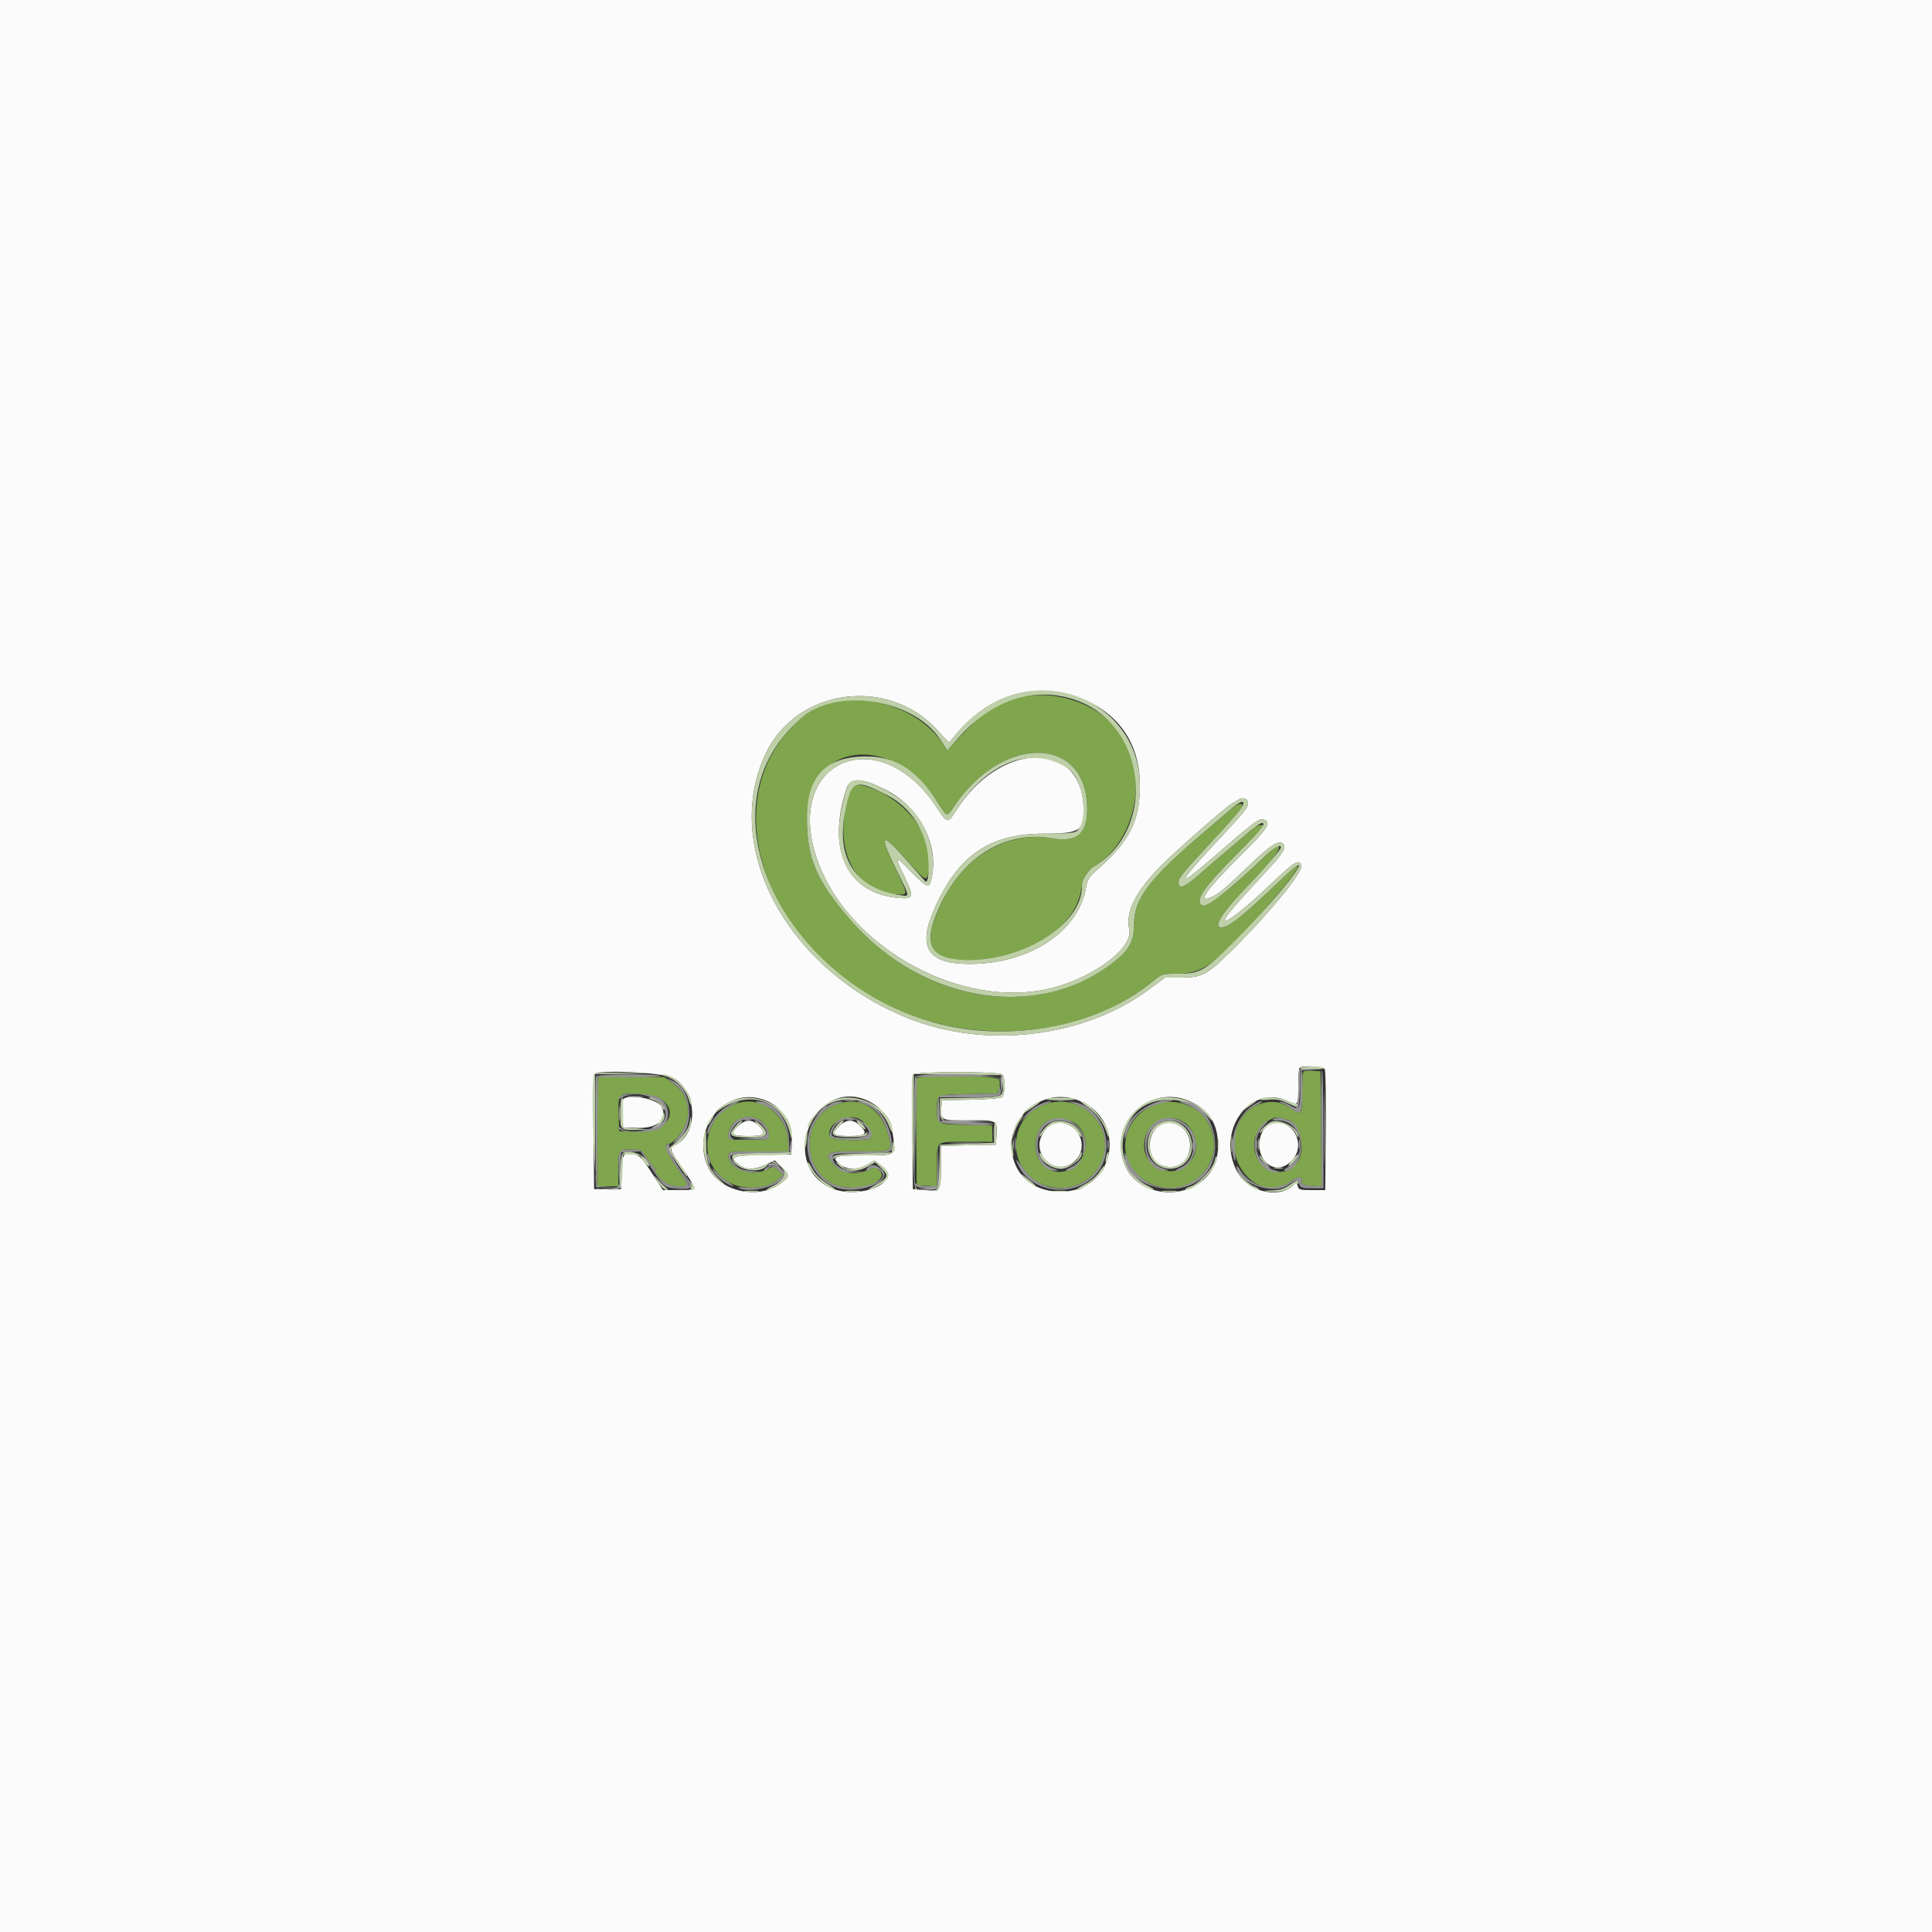 <svg id="svg" version="1.1" xmlns="http://www.w3.org/2000/svg" xmlns:xlink="http://www.w3.org/1999/xlink" width="400" height="400" viewBox="0, 0, 400,400"><rect x="0" y="0" width="400" height="400" fill="#333333" stroke="none"/><g id="svgg"><path id="path0" d="M0.000 200.000 L 0.000 400.000 200.000 400.000 L 400.000 400.000 400.000 200.000 L 400.000 0.000 200.000 0.000 L 0.000 0.000 0.000 200.000 M222.729 144.224 C 231.261 147.069,236.007 153.631,235.995 162.566 C 235.985 170.181,233.910 174.180,226.698 180.487 C 225.478 181.554,225.120 182.213,224.792 184.000 C 223.135 193.033,212.881 199.645,200.636 199.578 C 192.098 199.530,189.955 196.240,193.352 188.400 C 198.208 177.194,204.805 172.600,216.037 172.600 C 223.944 172.600,224.782 171.954,224.289 166.242 C 223.143 152.959,206.770 153.899,198.000 167.750 C 196.224 170.555,196.122 170.544,194.021 167.300 C 182.292 149.195,162.440 157.121,168.964 177.304 C 174.692 195.027,196.962 208.285,215.547 205.038 C 224.964 203.393,234.729 196.631,233.800 192.399 C 233.021 188.853,235.009 184.775,240.059 179.566 C 243.067 176.463,254.118 166.762,255.200 166.275 C 255.530 166.127,256.091 165.795,256.446 165.539 C 257.309 164.916,258.400 165.382,258.400 166.374 C 258.400 167.175,257.685 168.056,252.740 173.352 C 243.706 183.026,243.052 184.516,250.766 177.854 C 260.373 169.557,260.697 169.321,261.874 169.773 C 263.243 170.299,262.224 171.812,257.062 176.919 C 249.873 184.032,247.704 187.036,250.646 185.807 C 252.324 185.106,253.511 184.114,259.090 178.751 C 263.097 174.899,264.816 173.856,265.698 174.738 C 266.372 175.412,265.622 176.687,262.708 179.824 C 255.167 187.943,253.271 190.204,253.668 190.601 C 254.074 191.007,258.131 187.770,262.892 183.243 C 268.084 178.306,268.947 177.773,269.406 179.220 C 269.835 180.571,262.317 189.668,254.300 197.496 C 249.832 201.860,248.743 202.400,244.415 202.400 L 241.204 202.400 237.915 204.839 C 224.416 214.848,204.015 217.276,187.926 210.790 C 162.769 200.647,149.208 175.140,158.663 155.750 C 165.097 142.556,183.746 140.030,193.884 150.980 L 196.482 153.786 197.454 152.593 C 204.382 144.091,213.388 141.109,222.729 144.224 M183.784 163.738 C 190.368 167.223,194.215 174.611,192.964 181.367 C 192.459 184.094,192.128 184.034,188.791 180.618 C 185.213 176.954,185.081 177.017,187.208 181.369 C 189.353 185.761,189.223 186.193,185.848 185.877 C 175.322 184.894,171.130 175.955,175.249 163.272 C 176.030 160.869,178.631 161.011,183.784 163.738 M274.280 221.371 C 274.456 221.685,274.550 227.445,274.489 234.171 L 274.377 246.400 271.635 246.400 C 269.174 246.400,268.871 246.313,268.670 245.548 C 268.460 244.743,268.409 244.733,267.762 245.381 C 264.880 248.263,258.405 246.780,256.203 242.734 C 251.596 234.270,258.642 224.331,266.667 227.975 C 268.792 228.939,268.800 228.926,268.800 224.800 C 268.800 222.893,268.920 221.213,269.067 221.067 C 269.607 220.527,273.949 220.780,274.280 221.371 M139.470 223.214 C 144.242 225.984,144.669 234.216,140.179 236.866 C 138.436 237.894,138.355 237.548,141.371 241.987 C 144.410 246.462,144.424 246.400,140.403 246.400 L 137.254 246.400 134.927 242.813 C 132.967 239.792,132.395 239.186,131.303 238.969 C 129.040 238.521,128.844 238.802,128.716 242.681 L 128.600 246.200 125.800 246.200 L 123.000 246.200 122.894 234.605 C 122.835 228.228,122.883 222.761,123.000 222.456 C 123.416 221.370,137.404 222.014,139.470 223.214 M207.520 222.480 C 208.170 223.130,208.135 226.590,207.472 227.140 C 207.157 227.402,204.544 227.622,200.972 227.689 L 195.000 227.800 194.874 229.560 C 194.705 231.919,194.941 232.015,200.737 231.960 C 206.403 231.907,206.488 231.951,206.323 234.843 L 206.200 237.000 200.500 237.111 L 194.800 237.222 194.800 241.531 C 194.800 246.614,194.769 246.659,191.519 246.401 L 189.000 246.200 188.894 234.605 C 188.835 228.228,188.875 222.783,188.981 222.505 C 189.252 221.798,206.815 221.775,207.520 222.480 M128.967 227.742 C 128.852 228.040,128.813 229.435,128.879 230.842 L 129.000 233.400 131.630 233.517 C 136.067 233.714,138.358 231.827,136.962 229.126 C 136.076 227.414,129.528 226.280,128.967 227.742 M158.040 227.655 C 161.779 228.907,164.137 232.525,163.921 236.681 L 163.800 239.000 157.900 239.111 C 151.514 239.230,150.912 239.486,153.054 241.171 C 154.416 242.242,156.316 242.225,158.588 241.121 L 160.398 240.241 161.799 241.599 C 163.595 243.340,163.566 243.601,161.402 245.155 C 156.910 248.382,149.189 246.682,146.766 241.934 C 142.722 234.007,149.891 224.927,158.040 227.655 M179.313 227.739 C 182.544 229.094,184.505 231.826,184.967 235.619 C 185.414 239.289,185.562 239.200,178.981 239.200 C 172.716 239.200,171.947 239.474,173.849 241.030 C 175.334 242.244,177.550 242.283,179.555 241.129 L 181.068 240.258 182.534 241.377 C 187.226 244.955,176.990 248.806,171.294 245.605 C 161.396 240.042,168.880 223.367,179.313 227.739 M222.840 227.663 C 233.243 231.209,231.402 245.941,220.462 246.691 C 214.002 247.133,209.360 243.055,209.432 237.000 C 209.513 230.252,216.389 225.464,222.840 227.663 M246.400 228.032 C 250.397 229.842,252.188 232.702,252.183 237.267 C 252.167 249.428,233.364 250.300,232.115 238.197 C 231.319 230.482,239.287 224.812,246.400 228.032 M152.743 233.196 C 151.114 234.825,151.541 235.200,155.024 235.200 C 158.373 235.200,158.782 234.746,157.018 232.982 C 155.689 231.652,154.213 231.726,152.743 233.196 M173.896 233.016 C 172.019 234.757,172.400 235.200,175.776 235.200 C 179.244 235.200,179.725 234.792,178.169 233.167 C 176.778 231.716,175.352 231.666,173.896 233.016 M217.703 232.812 C 216.547 233.276,215.203 235.483,215.201 236.920 C 215.196 240.880,219.567 243.048,222.418 240.500 C 226.203 237.118,222.402 230.922,217.703 232.812 M240.555 232.773 C 237.343 234.142,237.163 239.743,240.285 241.166 C 243.380 242.576,246.375 240.586,246.391 237.106 C 246.406 233.880,243.326 231.593,240.555 232.773 M262.943 232.778 C 260.586 233.780,259.952 238.130,261.836 240.369 C 263.412 242.242,265.840 242.144,267.603 240.135 C 270.687 236.623,267.125 230.999,262.943 232.778 " stroke="none" fill="#fbfbfb" fill-rule="evenodd"></path><path id="path1" d="M208.486 145.177 C 204.822 146.623,203.403 147.667,199.348 151.902 L 196.096 155.299 195.071 153.790 C 188.997 144.852,173.993 142.023,166.301 148.364 C 147.796 163.619,156.722 194.456,183.559 207.990 C 201.218 216.894,224.511 214.883,238.606 203.236 C 240.571 201.611,240.609 201.600,243.909 201.600 C 249.059 201.600,252.089 199.369,261.564 188.600 C 269.337 179.765,271.210 176.365,265.051 182.270 C 257.342 189.661,254.404 192.000,252.828 192.000 C 251.011 192.000,252.968 189.045,258.908 182.817 C 263.766 177.724,265.623 175.195,264.500 175.202 C 264.335 175.203,263.366 175.968,262.347 176.902 C 261.328 177.836,258.808 180.147,256.747 182.038 C 252.879 185.588,249.532 187.852,248.812 187.407 C 247.297 186.471,249.602 183.177,256.650 176.205 C 259.373 173.512,261.600 171.194,261.600 171.054 C 261.600 170.468,260.119 170.866,259.193 171.700 C 258.644 172.195,256.666 173.888,254.797 175.462 C 252.929 177.037,250.053 179.512,248.407 180.962 C 245.293 183.707,244.000 184.234,244.000 182.758 C 244.000 181.766,244.721 180.858,250.164 175.000 C 256.240 168.459,257.200 167.348,257.200 166.852 C 257.200 166.033,256.192 166.379,254.584 167.751 C 253.713 168.493,251.470 170.404,249.600 171.996 C 237.968 181.898,234.800 186.027,234.800 191.284 C 234.800 194.147,233.990 196.231,232.288 197.746 C 216.583 211.722,191.539 208.439,175.992 190.367 C 168.981 182.218,167.078 177.747,167.066 169.400 C 167.043 153.679,184.723 151.404,194.000 165.934 C 196.168 169.330,195.956 169.286,197.717 166.700 C 207.517 152.306,224.349 152.235,225.058 166.584 C 225.344 172.377,223.209 174.503,218.036 173.579 C 208.820 171.932,199.750 177.081,195.074 186.617 C 190.728 195.479,192.163 198.800,200.341 198.800 C 211.968 198.800,222.477 192.367,223.797 184.441 C 224.250 181.722,225.015 180.270,226.428 179.441 C 235.130 174.341,237.947 160.585,232.045 152.013 C 227.247 145.044,216.630 141.964,208.486 145.177 M176.093 163.700 C 172.007 175.068,176.692 185.131,186.100 185.191 C 188.006 185.203,188.014 185.261,185.400 179.782 C 181.963 172.578,182.458 172.224,187.750 178.100 C 191.632 182.410,191.821 182.525,192.200 180.800 C 193.733 173.820,188.285 165.924,179.929 163.014 C 177.284 162.093,176.629 162.210,176.093 163.700 M269.885 221.848 C 269.728 222.005,269.600 223.993,269.600 226.267 C 269.600 230.915,269.521 231.009,267.056 229.300 C 263.647 226.938,258.659 228.326,256.636 232.200 C 252.529 240.063,260.339 249.355,267.111 244.662 C 268.785 243.502,269.709 243.528,269.511 244.730 C 269.421 245.274,269.797 245.423,271.506 245.521 L 273.612 245.642 273.506 233.721 L 273.400 221.800 271.785 221.681 C 270.898 221.616,270.043 221.691,269.885 221.848 M123.900 223.030 C 123.735 223.197,123.600 228.343,123.600 234.467 L 123.600 245.600 125.800 245.600 L 128.000 245.600 128.000 242.043 C 128.000 238.046,128.034 238.000,131.027 238.000 C 132.659 238.000,132.870 238.125,133.894 239.700 C 134.502 240.635,135.135 241.460,135.300 241.533 C 135.465 241.607,135.600 241.842,135.600 242.057 C 135.600 243.639,138.184 245.600,140.267 245.600 C 142.878 245.600,142.896 245.868,140.007 241.579 C 137.756 238.236,137.322 236.800,138.564 236.800 C 138.828 236.800,139.585 236.215,140.247 235.500 C 143.553 231.929,143.116 226.897,139.266 224.210 L 137.532 223.000 130.866 222.863 C 127.200 222.788,124.065 222.863,123.900 223.030 M189.771 223.331 C 189.659 223.623,189.620 228.708,189.684 234.631 L 189.800 245.400 191.900 245.521 L 194.000 245.642 194.000 241.654 C 194.000 235.990,193.533 236.400,199.986 236.400 L 205.486 236.400 205.443 234.700 L 205.400 233.000 200.016 232.888 C 193.899 232.760,194.015 232.825,194.006 229.524 C 193.998 226.606,193.952 226.628,200.400 226.534 C 203.370 226.491,206.004 226.443,206.253 226.428 C 206.790 226.395,207.188 224.642,206.905 223.560 C 206.649 222.579,190.145 222.358,189.771 223.331 M136.621 227.377 C 140.973 230.229,138.008 234.490,131.800 234.306 L 128.200 234.200 128.083 230.861 C 127.927 226.385,128.065 226.241,132.294 226.505 C 134.406 226.637,135.974 226.953,136.621 227.377 M151.800 228.748 C 145.199 231.763,144.545 241.061,150.681 244.666 C 153.808 246.503,158.694 246.292,161.094 244.215 L 162.200 243.258 161.317 242.429 C 160.263 241.440,160.034 241.421,158.546 242.198 C 155.562 243.754,150.800 241.936,150.800 239.240 C 150.800 238.423,150.968 238.400,157.000 238.400 L 163.200 238.400 163.200 236.774 C 163.200 230.628,157.095 226.330,151.800 228.748 M173.491 228.511 C 164.891 231.297,166.021 244.695,174.951 245.811 C 179.683 246.402,184.135 244.132,182.012 242.211 C 181.274 241.543,181.136 241.539,179.851 242.149 C 177.388 243.318,174.546 243.026,172.960 241.440 C 170.215 238.695,170.887 238.305,178.231 238.379 C 184.964 238.446,184.891 238.495,183.836 234.699 C 182.382 229.469,178.220 226.980,173.491 228.511 M216.815 228.470 C 208.982 230.717,208.017 241.345,215.315 244.982 C 219.788 247.211,225.440 245.526,227.712 241.286 C 231.510 234.200,224.712 226.204,216.815 228.470 M240.200 228.359 C 231.642 230.650,230.305 241.385,238.124 245.026 C 247.035 249.174,255.311 239.115,249.382 231.341 C 247.515 228.893,243.309 227.527,240.200 228.359 M157.142 231.770 C 158.293 232.365,159.200 233.885,159.200 235.219 C 159.200 235.944,158.900 236.000,155.000 236.000 C 150.907 236.000,150.800 235.977,150.814 235.100 C 150.861 232.096,154.287 230.294,157.142 231.770 M178.269 231.882 C 179.369 232.603,180.588 234.973,180.189 235.618 C 179.757 236.316,172.122 236.094,171.846 235.375 C 170.829 232.725,175.597 230.132,178.269 231.882 M266.584 231.832 C 269.200 232.488,270.458 238.111,268.562 240.669 C 265.288 245.086,258.709 241.474,259.766 235.840 C 260.225 233.393,263.320 230.853,265.137 231.432 C 265.433 231.526,266.084 231.706,266.584 231.832 M223.246 233.121 C 227.479 237.859,221.809 245.176,216.565 241.741 C 213.511 239.739,213.697 233.961,216.876 232.118 C 218.566 231.138,221.950 231.671,223.246 233.121 M245.284 232.459 C 247.299 233.895,248.214 237.257,247.151 239.326 C 243.957 245.543,235.024 241.793,237.215 235.155 C 238.332 231.771,242.405 230.410,245.284 232.459 " stroke="none" fill="#7fa54d" fill-rule="evenodd"></path><path id="path2" d="M208.643 144.190 C 204.390 145.690,201.010 148.229,197.454 152.593 L 196.482 153.786 193.884 150.980 C 183.746 140.030,165.097 142.556,158.663 155.750 C 149.208 175.140,162.769 200.647,187.926 210.790 C 204.015 217.276,224.416 214.848,237.915 204.839 L 241.204 202.400 244.415 202.400 C 248.743 202.400,249.832 201.860,254.300 197.496 C 262.317 189.668,269.835 180.571,269.406 179.220 C 268.947 177.773,268.084 178.306,262.892 183.243 C 258.131 187.770,254.074 191.007,253.668 190.601 C 253.271 190.204,255.167 187.943,262.708 179.824 C 265.622 176.687,266.372 175.412,265.698 174.738 C 264.816 173.856,263.097 174.899,259.090 178.751 C 253.511 184.114,252.324 185.106,250.646 185.807 C 247.704 187.036,249.873 184.032,257.062 176.919 C 262.224 171.812,263.243 170.299,261.874 169.773 C 260.697 169.321,260.373 169.557,250.766 177.854 C 243.052 184.516,243.706 183.026,252.740 173.352 C 257.685 168.056,258.400 167.175,258.400 166.374 C 258.400 165.382,257.309 164.916,256.446 165.539 C 256.091 165.795,255.530 166.127,255.200 166.275 C 254.118 166.762,243.067 176.463,240.059 179.566 C 235.009 184.775,233.021 188.853,233.800 192.399 C 234.729 196.631,224.964 203.393,215.547 205.038 C 196.962 208.285,174.692 195.027,168.964 177.304 C 162.440 157.121,182.292 149.195,194.021 167.300 C 196.122 170.544,196.224 170.555,198.000 167.750 C 204.435 157.586,213.970 154.116,221.290 159.273 C 224.365 161.438,225.449 169.972,222.916 172.068 C 222.442 172.460,220.637 172.600,216.037 172.600 C 204.805 172.600,198.208 177.194,193.352 188.400 C 189.955 196.240,192.098 199.530,200.636 199.578 C 212.881 199.645,223.135 193.033,224.792 184.000 C 225.120 182.213,225.478 181.554,226.698 180.487 C 233.910 174.180,235.985 170.181,235.995 162.566 C 236.013 148.748,222.139 139.427,208.643 144.190 M223.329 145.179 C 237.518 150.661,239.432 171.819,226.428 179.441 C 225.188 180.168,224.002 182.172,223.998 183.549 C 223.971 191.480,211.567 199.190,199.558 198.741 C 192.537 198.478,191.066 195.563,194.270 188.260 C 199.005 177.468,208.158 171.813,218.036 173.579 C 223.209 174.503,225.344 172.377,225.058 166.584 C 224.349 152.235,207.517 152.306,197.717 166.700 C 195.956 169.286,196.168 169.330,194.000 165.934 C 189.873 159.470,185.398 156.611,179.400 156.604 C 170.992 156.595,167.053 160.681,167.066 169.400 C 167.078 177.747,168.981 182.218,175.992 190.367 C 191.442 208.327,216.555 211.709,232.089 197.921 C 233.983 196.240,234.800 194.241,234.800 191.284 C 234.800 186.027,237.972 181.894,249.600 171.996 C 251.470 170.405,253.810 168.406,254.800 167.555 C 256.737 165.890,257.738 165.551,257.321 166.700 C 257.034 167.490,255.846 168.875,250.548 174.600 C 244.627 180.996,244.019 181.749,244.009 182.700 C 243.993 184.244,245.253 183.744,248.407 180.951 C 250.053 179.494,252.930 177.019,254.800 175.452 C 256.670 173.885,258.290 172.506,258.400 172.388 C 258.956 171.790,260.952 170.400,261.254 170.400 C 262.233 170.400,261.149 171.770,256.577 176.309 C 249.475 183.359,247.298 186.472,248.812 187.407 C 249.813 188.026,254.019 184.756,262.142 177.044 C 263.876 175.398,265.200 174.716,265.200 175.469 C 265.200 175.843,261.547 180.084,258.541 183.200 C 253.090 188.850,251.045 192.000,252.828 192.000 C 254.402 192.000,257.340 189.662,265.021 182.300 C 273.917 173.772,266.232 184.141,256.009 194.459 C 249.537 200.991,248.504 201.600,243.909 201.600 C 240.609 201.600,240.571 201.611,238.606 203.236 C 230.164 210.212,217.698 214.017,204.971 213.502 C 166.871 211.962,141.334 168.946,166.301 148.364 C 173.658 142.299,189.173 144.850,194.593 153.016 L 196.129 155.330 198.651 152.524 C 205.805 144.564,214.804 141.886,223.329 145.179 M176.540 161.625 C 175.587 161.979,175.114 163.177,174.209 167.526 C 172.051 177.896,176.563 185.010,185.848 185.877 C 189.223 186.193,189.353 185.761,187.208 181.369 C 185.081 177.017,185.213 176.954,188.791 180.618 C 192.128 184.034,192.459 184.094,192.964 181.367 C 193.861 176.524,191.911 170.605,188.236 167.018 C 184.946 163.807,178.574 160.869,176.540 161.625 M183.696 164.649 C 188.532 167.099,191.821 172.185,192.202 177.800 C 192.411 180.897,192.069 183.141,191.501 182.388 C 191.423 182.285,189.757 180.400,187.799 178.200 C 182.387 172.120,181.905 172.534,185.599 180.092 C 188.436 185.898,188.385 185.604,186.500 185.339 C 177.164 184.025,172.985 177.696,175.005 167.926 C 176.350 161.420,176.909 161.209,183.696 164.649 M269.063 221.100 C 268.962 221.265,270.104 221.400,271.602 221.400 C 273.099 221.400,274.241 221.265,274.139 221.100 C 274.036 220.935,272.894 220.800,271.600 220.800 C 270.306 220.800,269.164 220.935,269.063 221.100 M122.981 222.505 C 122.276 224.342,123.029 246.192,123.800 246.272 C 124.422 246.336,124.444 246.308,123.900 246.148 C 123.254 245.957,123.200 245.036,123.200 234.181 L 123.200 222.420 129.500 222.299 L 135.800 222.178 129.487 222.089 C 124.707 222.022,123.128 222.123,122.981 222.505 M188.981 222.505 C 188.433 223.932,189.011 246.137,189.600 246.317 C 190.084 246.465,190.104 246.398,189.700 245.970 C 189.324 245.571,189.200 242.585,189.200 233.912 L 189.200 222.385 198.300 222.492 L 207.400 222.600 207.529 223.955 C 207.841 227.220,207.949 227.166,200.895 227.290 L 194.600 227.400 194.600 229.567 C 194.600 231.153,194.761 231.777,195.200 231.897 C 195.670 232.025,195.686 231.981,195.274 231.691 C 194.938 231.454,194.794 230.686,194.874 229.560 L 195.000 227.800 200.972 227.689 C 204.544 227.622,207.157 227.402,207.472 227.140 C 208.135 226.590,208.170 223.130,207.520 222.480 C 206.815 221.775,189.252 221.798,188.981 222.505 M137.800 222.824 C 139.871 223.432,141.934 225.466,142.567 227.525 C 142.986 228.886,143.152 229.120,143.172 228.380 C 143.233 226.155,139.466 222.329,137.321 222.436 C 136.921 222.456,137.134 222.629,137.800 222.824 M128.667 227.467 C 128.520 227.613,128.400 229.034,128.400 230.624 C 128.400 233.988,128.453 234.035,132.133 233.929 L 134.600 233.859 131.800 233.629 L 129.000 233.400 129.000 230.299 C 129.000 228.594,128.985 227.199,128.967 227.199 C 128.948 227.200,128.813 227.320,128.667 227.467 M135.092 227.645 C 135.844 227.863,136.632 228.475,136.976 229.109 C 137.374 229.843,137.573 229.980,137.584 229.529 C 137.605 228.654,135.729 227.190,134.646 227.236 C 134.050 227.261,134.183 227.383,135.092 227.645 M151.000 228.140 C 149.900 228.653,148.730 229.414,148.400 229.832 C 147.816 230.570,147.827 230.572,148.800 229.883 C 155.028 225.479,161.924 227.723,163.563 234.687 C 163.829 235.816,163.929 235.946,163.956 235.200 C 164.161 229.536,156.712 225.477,151.000 228.140 M172.400 227.837 C 170.172 228.801,166.605 232.739,167.317 233.450 C 167.413 233.547,167.718 233.082,167.993 232.417 C 170.743 225.777,181.367 226.164,183.994 233.000 C 184.417 234.100,184.771 234.678,184.781 234.284 C 184.903 229.632,177.347 225.698,172.400 227.837 M216.717 227.528 C 216.342 227.678,217.642 227.801,219.606 227.801 C 221.570 227.802,222.868 227.680,222.489 227.529 C 221.599 227.176,217.603 227.175,216.717 227.528 M239.197 227.574 C 230.870 230.107,229.410 241.052,236.800 245.546 C 237.570 246.014,238.470 246.389,238.800 246.379 C 239.130 246.368,238.630 245.987,237.689 245.530 C 232.152 242.846,230.730 236.038,234.636 230.918 C 238.043 226.451,246.412 226.656,250.203 231.300 C 250.787 232.015,251.086 232.240,250.867 231.800 C 249.185 228.420,243.356 226.309,239.197 227.574 M260.883 227.540 C 260.595 227.723,261.337 227.788,262.558 227.687 C 264.244 227.547,265.156 227.701,266.502 228.352 C 268.517 229.328,268.800 229.375,268.800 228.733 C 268.800 228.477,268.695 228.371,268.567 228.499 C 268.440 228.627,267.585 228.391,266.667 227.975 C 264.952 227.196,261.799 226.959,260.883 227.540 M213.493 229.014 C 212.135 229.937,211.316 230.866,212.500 230.141 C 214.180 229.111,215.659 228.000,215.349 228.000 C 215.149 228.000,214.314 228.456,213.493 229.014 M225.298 229.298 C 227.115 230.563,228.554 232.562,229.208 234.731 C 229.428 235.457,229.542 235.561,229.566 235.054 C 229.657 233.073,225.470 228.000,223.744 228.000 C 223.573 228.000,224.272 228.584,225.298 229.298 M257.985 229.229 L 256.600 230.458 258.200 229.345 C 259.080 228.733,259.875 228.180,259.967 228.116 C 260.058 228.052,259.962 228.000,259.752 228.000 C 259.542 228.000,258.747 228.553,257.985 229.229 M136.922 231.600 C 136.673 232.260,136.049 232.969,135.535 233.175 C 134.975 233.399,134.851 233.559,135.225 233.575 C 136.112 233.611,137.600 232.114,137.600 231.184 C 137.600 230.107,137.452 230.198,136.922 231.600 M146.955 231.812 C 146.590 232.369,146.364 232.898,146.453 232.987 C 146.542 233.076,146.918 232.620,147.289 231.974 C 148.114 230.536,147.869 230.417,146.955 231.812 M210.824 231.966 C 210.367 232.608,209.906 233.733,209.798 234.466 L 209.603 235.800 210.035 234.415 C 210.273 233.653,210.824 232.528,211.261 231.915 C 211.697 231.302,211.964 230.800,211.854 230.800 C 211.744 230.800,211.281 231.325,210.824 231.966 M142.854 231.920 C 142.767 233.404,141.743 235.014,139.933 236.518 L 138.242 237.923 140.146 240.762 C 141.194 242.323,142.133 243.600,142.235 243.600 C 142.444 243.600,141.528 242.118,139.909 239.840 C 138.514 237.877,138.517 237.846,140.179 236.866 C 141.730 235.950,143.335 233.186,143.078 231.869 C 142.913 231.023,142.907 231.025,142.854 231.920 M152.219 233.250 C 150.668 235.093,151.018 235.385,154.932 235.516 C 158.807 235.645,159.576 234.844,157.474 232.870 C 156.199 231.672,155.805 231.769,157.018 232.982 C 158.782 234.746,158.373 235.200,155.024 235.200 C 151.541 235.200,151.114 234.825,152.743 233.196 C 153.400 232.538,153.788 232.000,153.605 232.000 C 153.421 232.000,152.798 232.563,152.219 233.250 M173.214 233.073 C 171.705 234.992,172.189 235.400,175.972 235.400 C 178.612 235.400,179.373 235.271,179.517 234.800 C 179.665 234.316,179.598 234.296,179.170 234.700 C 178.846 235.006,177.507 235.200,175.720 235.200 C 172.403 235.200,172.027 234.749,173.896 233.016 C 174.499 232.457,174.782 232.000,174.525 232.000 C 174.268 232.000,173.678 232.483,173.214 233.073 M177.999 232.998 C 178.514 233.548,179.025 233.909,179.132 233.801 C 179.398 233.535,177.979 232.000,177.468 232.000 C 177.244 232.000,177.483 232.449,177.999 232.998 M205.790 234.310 L 205.800 236.600 200.200 236.800 L 194.600 237.000 194.486 241.376 C 194.416 244.030,194.180 245.998,193.886 246.376 C 193.458 246.925,193.484 246.934,194.100 246.451 C 194.690 245.988,194.800 245.220,194.800 241.562 L 194.800 237.222 200.500 237.111 L 206.200 237.000 206.323 234.843 C 206.390 233.656,206.296 232.536,206.113 232.353 C 205.930 232.170,205.785 233.051,205.790 234.310 M217.755 232.392 C 216.850 232.758,215.200 234.644,215.200 235.313 C 215.200 235.536,215.611 235.107,216.113 234.359 C 217.813 231.831,221.283 231.845,222.991 234.386 C 223.877 235.704,224.308 235.723,223.607 234.413 C 222.604 232.539,219.794 231.568,217.755 232.392 M239.905 232.626 C 236.769 234.328,236.872 239.783,240.072 241.437 C 243.209 243.059,246.800 240.881,246.800 237.355 C 246.800 233.320,243.190 230.844,239.905 232.626 M263.200 232.264 C 262.384 232.588,260.800 234.058,260.800 234.492 C 260.800 234.686,261.234 234.340,261.765 233.722 C 263.536 231.664,267.356 232.397,268.422 235.000 C 268.654 235.566,268.757 235.617,268.775 235.175 C 268.841 233.527,265.033 231.538,263.200 232.264 M245.300 233.992 C 247.870 236.843,245.960 241.600,242.245 241.600 C 239.748 241.600,238.000 239.661,238.000 236.892 C 238.000 232.854,242.619 231.019,245.300 233.992 M145.767 235.037 C 145.090 238.646,146.567 242.820,149.200 244.737 L 150.600 245.756 149.161 244.378 C 146.790 242.108,146.212 240.646,146.206 236.900 C 146.199 233.196,146.151 232.990,145.767 235.037 M166.655 235.855 C 166.513 236.886,166.474 237.808,166.569 237.902 C 166.663 237.996,166.865 237.239,167.018 236.218 C 167.171 235.198,167.210 234.276,167.104 234.171 C 166.998 234.065,166.796 234.823,166.655 235.855 M254.931 237.000 C 254.933 238.540,255.005 239.121,255.092 238.291 C 255.179 237.461,255.177 236.201,255.089 235.491 C 255.000 234.781,254.929 235.460,254.931 237.000 M252.114 237.000 C 252.117 238.100,252.195 238.503,252.287 237.895 C 252.379 237.286,252.377 236.386,252.282 235.895 C 252.187 235.403,252.111 235.900,252.114 237.000 M260.514 237.000 C 260.517 238.100,260.595 238.503,260.687 237.895 C 260.779 237.286,260.777 236.386,260.682 235.895 C 260.587 235.403,260.511 235.900,260.514 237.000 M184.763 237.200 L 184.600 238.600 178.633 238.800 C 173.797 238.962,172.630 239.114,172.483 239.600 C 172.335 240.084,172.402 240.104,172.830 239.700 C 173.203 239.348,175.052 239.200,179.072 239.200 C 185.273 239.200,185.684 239.018,185.099 236.532 C 184.997 236.099,184.860 236.373,184.763 237.200 M209.240 237.033 C 209.262 237.675,209.433 238.650,209.620 239.200 C 209.849 239.874,209.884 239.549,209.728 238.200 C 209.469 235.950,209.179 235.259,209.240 237.033 M128.881 238.902 C 128.422 239.455,128.028 246.537,128.482 246.080 C 128.637 245.923,128.817 244.267,128.882 242.398 L 129.000 239.000 130.780 239.040 C 131.759 239.063,132.628 239.285,132.712 239.535 C 132.957 240.271,134.372 241.837,134.387 241.389 C 134.448 239.500,130.038 237.508,128.881 238.902 M157.700 238.699 C 152.034 238.812,151.600 238.874,151.600 239.575 C 151.600 241.960,156.897 243.325,158.730 241.412 C 159.367 240.748,159.337 240.745,158.120 241.357 C 156.358 242.242,154.321 242.168,153.054 241.171 C 150.881 239.462,151.508 239.200,157.776 239.200 C 161.196 239.200,163.654 239.037,163.800 238.800 C 163.936 238.580,163.992 238.440,163.924 238.489 C 163.856 238.538,161.055 238.632,157.700 238.699 M215.214 238.800 C 215.242 240.294,217.621 242.000,219.675 242.000 C 221.344 242.000,224.020 240.044,223.975 238.859 C 223.956 238.375,223.859 238.424,223.608 239.045 C 222.321 242.229,217.815 242.483,215.980 239.474 C 215.553 238.774,215.208 238.470,215.214 238.800 M229.029 239.429 C 228.881 240.015,228.838 240.572,228.932 240.666 C 229.027 240.760,229.224 240.358,229.371 239.771 C 229.519 239.185,229.562 238.628,229.468 238.534 C 229.373 238.440,229.176 238.842,229.029 239.429 M267.457 240.266 C 266.821 241.013,266.589 241.502,266.933 241.370 C 267.534 241.140,268.997 239.235,268.732 239.028 C 268.659 238.971,268.086 239.528,267.457 240.266 M251.510 240.212 C 251.146 241.945,248.276 245.047,246.491 245.637 C 245.671 245.909,245.221 246.205,245.491 246.296 C 247.117 246.842,252.299 241.558,251.920 239.742 C 251.809 239.214,251.691 239.350,251.510 240.212 M260.800 239.464 C 260.800 239.682,261.295 240.297,261.900 240.830 L 263.000 241.800 262.000 240.600 C 261.450 239.940,260.955 239.325,260.900 239.233 C 260.845 239.142,260.800 239.245,260.800 239.464 M160.245 240.792 C 163.240 242.002,163.042 244.159,159.800 245.648 C 158.906 246.058,158.524 246.386,158.935 246.391 C 159.827 246.402,163.200 244.045,163.200 243.411 C 163.200 242.749,160.662 240.396,159.981 240.425 C 159.651 240.440,159.765 240.598,160.245 240.792 M167.227 240.800 C 167.219 241.758,169.507 244.519,171.120 245.498 C 173.278 246.807,173.673 246.603,171.578 245.261 C 169.592 243.988,168.796 243.160,167.866 241.400 C 167.517 240.740,167.230 240.470,167.227 240.800 M173.800 241.377 C 175.321 242.668,177.514 242.724,179.646 241.526 L 181.202 240.652 182.401 241.801 C 184.040 243.372,183.928 243.796,181.500 245.188 C 179.279 246.462,179.155 246.848,181.320 245.752 C 184.405 244.190,184.722 243.046,182.534 241.377 L 181.068 240.258 179.555 241.129 C 177.987 242.031,175.040 242.313,174.601 241.602 C 174.466 241.383,173.960 241.014,173.478 240.781 C 172.863 240.485,172.960 240.663,173.800 241.377 M227.567 242.683 C 226.978 243.586,225.761 244.603,224.454 245.283 C 223.274 245.897,222.612 246.400,222.982 246.400 C 224.449 246.400,229.396 242.063,228.711 241.377 C 228.613 241.280,228.099 241.868,227.567 242.683 M263.905 241.883 C 264.402 241.979,265.122 241.975,265.505 241.875 C 265.887 241.775,265.480 241.696,264.600 241.701 C 263.720 241.705,263.407 241.787,263.905 241.883 M256.615 243.462 C 257.280 244.639,260.223 246.711,260.639 246.294 C 260.742 246.192,260.272 245.879,259.596 245.598 C 258.920 245.318,257.813 244.439,257.135 243.645 C 255.931 242.233,255.919 242.228,256.615 243.462 M212.000 243.767 C 212.911 244.775,214.400 245.839,214.400 245.481 C 214.400 245.400,213.635 244.732,212.700 243.997 C 211.208 242.823,211.122 242.795,212.000 243.767 M136.122 244.600 C 136.652 245.480,137.426 246.266,137.843 246.347 C 138.517 246.478,138.504 246.413,137.719 245.747 C 137.235 245.336,136.460 244.550,135.998 244.000 C 135.303 243.173,135.325 243.277,136.122 244.600 M142.945 244.676 C 143.134 244.959,143.185 245.462,143.057 245.795 C 142.930 246.128,142.989 246.400,143.189 246.400 C 143.923 246.400,143.977 245.663,143.298 244.923 C 142.914 244.505,142.755 244.393,142.945 244.676 M266.841 245.434 C 265.839 246.146,264.893 246.418,263.241 246.467 C 261.384 246.523,261.271 246.562,262.582 246.696 C 264.757 246.919,266.504 246.535,267.487 245.619 C 267.942 245.195,268.424 244.957,268.557 245.091 C 268.691 245.224,268.800 245.123,268.800 244.867 C 268.800 244.211,268.400 244.327,266.841 245.434 M154.300 246.689 C 155.015 246.778,156.185 246.778,156.900 246.689 C 157.615 246.601,157.030 246.528,155.600 246.528 C 154.170 246.528,153.585 246.601,154.300 246.689 M175.091 246.689 C 175.801 246.777,177.061 246.779,177.891 246.692 C 178.721 246.605,178.140 246.533,176.600 246.531 C 175.060 246.529,174.381 246.600,175.091 246.689 M217.891 246.689 C 218.601 246.777,219.861 246.779,220.691 246.692 C 221.521 246.605,220.940 246.533,219.400 246.531 C 217.860 246.529,217.181 246.600,217.891 246.689 M240.691 246.689 C 241.401 246.777,242.661 246.779,243.491 246.692 C 244.321 246.605,243.740 246.533,242.200 246.531 C 240.660 246.529,239.981 246.600,240.691 246.689 " stroke="none" fill="#bfd0a9" fill-rule="evenodd"></path><path id="path3" d="M269.200 225.376 C 269.200 229.651,268.965 230.015,266.992 228.795 C 266.226 228.321,265.374 228.025,265.099 228.135 C 264.769 228.268,264.811 228.348,265.222 228.368 C 265.565 228.386,266.455 228.850,267.200 229.400 C 269.421 231.039,269.536 230.881,269.675 225.999 C 269.744 223.579,269.665 221.599,269.500 221.599 C 269.335 221.600,269.200 223.299,269.200 225.376 M273.512 233.621 L 273.623 245.643 271.512 245.521 C 269.797 245.423,269.421 245.274,269.511 244.730 C 269.709 243.528,268.785 243.502,267.111 244.662 C 263.849 246.922,258.922 245.787,256.786 242.284 C 256.355 241.578,256.002 241.219,256.001 241.486 C 255.991 244.800,263.400 247.546,266.562 245.400 C 268.343 244.191,268.671 244.164,269.000 245.200 C 269.216 245.882,269.605 246.000,271.627 246.000 L 274.000 246.000 274.000 233.800 C 274.000 227.090,273.865 221.600,273.700 221.600 C 273.535 221.600,273.450 227.009,273.512 233.621 M123.381 222.905 C 123.274 223.183,123.235 228.448,123.294 234.605 L 123.400 245.800 125.800 245.836 L 128.200 245.872 125.894 245.716 L 123.588 245.560 123.694 234.280 L 123.800 223.000 130.728 223.000 C 134.539 223.000,137.239 222.883,136.728 222.740 C 134.882 222.223,123.589 222.363,123.381 222.905 M189.446 223.025 C 189.311 223.377,189.240 228.106,189.290 233.533 L 189.379 243.400 189.590 233.200 L 189.800 223.000 198.269 222.892 C 205.607 222.799,206.764 222.867,206.928 223.400 C 207.066 223.844,207.101 223.818,207.054 223.308 C 206.960 222.273,189.840 221.998,189.446 223.025 M139.531 224.374 C 143.165 227.053,143.468 231.933,140.225 235.577 C 139.105 236.836,139.085 236.902,140.000 236.348 C 143.804 234.043,143.548 225.926,139.607 223.935 C 137.790 223.016,137.778 223.083,139.531 224.374 M206.846 225.500 C 206.821 225.995,206.575 226.412,206.300 226.428 C 206.025 226.443,203.370 226.491,200.400 226.534 C 197.430 226.577,194.775 226.755,194.500 226.930 C 193.951 227.279,193.806 231.475,194.316 232.277 C 194.650 232.803,205.602 233.224,205.601 232.711 C 205.600 232.552,203.125 232.372,200.100 232.311 L 194.600 232.200 194.481 229.700 L 194.362 227.200 200.593 227.200 C 207.165 227.200,207.538 227.092,207.080 225.323 C 206.932 224.750,206.883 224.787,206.846 225.500 M128.391 227.015 C 127.837 227.686,127.861 227.698,128.771 227.213 C 132.703 225.117,138.943 228.267,137.642 231.690 C 136.828 233.831,130.168 235.139,128.430 233.500 C 128.002 233.096,127.935 233.116,128.082 233.600 C 128.392 234.618,135.035 234.638,136.678 233.625 C 138.881 232.269,138.850 228.837,136.621 227.377 C 135.030 226.335,129.165 226.077,128.391 227.015 M218.900 227.876 C 219.285 227.976,219.915 227.976,220.300 227.876 C 220.685 227.775,220.370 227.693,219.600 227.693 C 218.830 227.693,218.515 227.775,218.900 227.876 M240.600 227.870 C 236.468 228.788,232.735 232.302,232.836 235.178 C 232.868 236.070,232.922 236.026,233.266 234.829 C 234.349 231.058,236.696 229.137,241.400 228.171 C 242.721 227.900,243.260 227.682,242.600 227.686 C 241.940 227.690,241.040 227.773,240.600 227.870 M128.128 230.400 C 128.128 231.830,128.201 232.415,128.289 231.700 C 128.378 230.985,128.378 229.815,128.289 229.100 C 128.201 228.385,128.128 228.970,128.128 230.400 M150.313 229.169 C 148.415 230.373,146.374 233.247,146.432 234.635 C 146.449 235.056,146.724 234.664,147.044 233.763 C 147.760 231.743,149.684 229.715,151.800 228.748 C 152.680 228.346,153.120 228.014,152.778 228.009 C 152.436 228.004,151.327 228.526,150.313 229.169 M157.919 228.758 C 161.070 229.846,163.200 233.079,163.200 236.774 L 163.200 238.400 157.000 238.400 C 150.968 238.400,150.800 238.423,150.800 239.240 C 150.800 241.016,153.285 242.806,155.660 242.741 L 157.800 242.682 155.458 242.433 C 153.565 242.231,152.933 241.970,152.158 241.070 C 150.337 238.952,150.598 238.832,157.300 238.710 L 163.400 238.600 163.365 236.200 C 163.299 231.731,160.206 227.959,156.651 228.013 C 156.183 228.020,156.754 228.355,157.919 228.758 M172.200 228.465 C 165.468 232.172,165.466 241.902,172.197 245.484 C 176.628 247.842,185.834 244.628,182.342 241.942 C 181.188 241.055,180.258 241.007,179.600 241.800 C 178.999 242.524,179.332 242.574,180.383 241.918 C 181.206 241.404,182.800 242.374,182.800 243.388 C 182.800 244.777,178.152 246.211,174.951 245.811 C 166.029 244.696,164.890 231.206,173.491 228.531 C 174.697 228.156,174.799 228.058,174.000 228.043 C 173.450 228.033,172.640 228.223,172.200 228.465 M178.295 228.389 C 181.162 229.070,183.014 231.305,184.016 235.293 C 184.809 238.452,184.822 238.445,178.231 238.379 C 170.887 238.305,170.215 238.695,172.960 241.440 C 174.223 242.703,174.487 242.795,176.660 242.724 L 179.000 242.649 176.738 242.506 C 174.240 242.347,172.400 241.123,172.400 239.619 C 172.400 238.832,172.624 238.800,178.100 238.794 C 184.891 238.787,185.002 238.742,184.614 236.144 C 183.931 231.566,180.909 227.908,177.920 228.041 C 177.222 228.072,177.312 228.156,178.295 228.389 M214.807 228.909 C 213.862 229.408,212.643 230.443,212.098 231.209 C 211.140 232.555,211.138 232.566,212.054 231.569 C 213.393 230.110,215.201 228.932,216.815 228.470 C 217.714 228.212,217.906 228.059,217.363 228.036 C 216.903 228.016,215.753 228.409,214.807 228.909 M222.513 228.539 C 232.478 232.331,229.907 246.000,219.228 246.000 C 216.432 246.000,213.623 244.442,211.849 241.908 C 210.348 239.764,209.973 239.614,210.980 241.560 C 214.294 247.969,224.771 247.889,228.083 241.429 C 230.800 236.130,227.718 229.044,222.319 228.175 C 221.008 227.965,221.009 227.967,222.513 228.539 M244.803 228.374 C 252.783 230.801,253.809 241.064,246.454 244.885 C 241.356 247.534,235.311 245.139,233.371 239.701 C 232.950 238.521,232.831 238.404,232.818 239.153 C 232.699 245.603,244.065 248.673,249.169 243.569 C 254.142 238.597,250.886 227.728,244.516 228.034 C 244.034 228.058,244.128 228.168,244.803 228.374 M258.766 229.300 C 255.875 231.517,254.281 236.765,255.518 240.000 C 255.795 240.724,255.845 240.217,255.700 238.157 C 255.376 233.537,256.823 230.464,260.081 228.851 C 261.027 228.383,261.499 228.000,261.131 228.000 C 260.763 228.000,259.699 228.585,258.766 229.300 M152.844 231.758 C 151.049 232.753,150.001 236.036,151.500 235.968 C 151.918 235.950,151.999 235.856,151.700 235.735 C 150.825 235.382,151.160 233.979,152.419 232.719 C 153.977 231.162,156.437 231.297,157.920 233.021 C 159.479 234.834,159.003 235.369,155.596 235.628 L 152.600 235.856 155.900 235.928 C 158.931 235.994,159.200 235.936,159.200 235.219 C 159.200 232.173,155.616 230.222,152.844 231.758 M173.687 231.824 C 172.544 232.625,171.536 234.568,171.846 235.375 C 172.122 236.094,179.757 236.316,180.189 235.618 C 181.642 233.267,176.177 230.080,173.687 231.824 M263.800 231.600 C 263.180 231.867,263.380 231.950,264.694 231.972 C 269.578 232.053,270.946 239.006,266.600 241.663 C 265.867 242.111,265.651 242.398,266.046 242.399 C 270.172 242.408,270.658 232.854,266.584 231.832 C 266.084 231.706,265.433 231.525,265.137 231.430 C 264.842 231.334,264.240 231.411,263.800 231.600 M178.011 232.277 C 181.085 234.380,180.356 235.600,176.024 235.600 C 172.139 235.600,171.744 235.400,172.472 233.803 C 173.395 231.776,176.165 231.013,178.011 232.277 M216.876 232.118 C 212.825 234.467,214.093 242.537,218.486 242.364 C 219.242 242.334,219.189 242.267,218.178 241.973 C 213.086 240.493,214.019 232.000,219.274 232.000 C 222.640 232.000,224.684 234.430,224.285 237.958 C 224.094 239.644,224.111 239.692,224.488 238.528 C 225.915 234.121,220.820 229.831,216.876 232.118 M238.903 232.575 C 235.494 235.443,237.100 242.500,241.131 242.364 C 242.196 242.328,242.195 242.327,240.987 241.975 C 235.444 240.363,236.570 232.000,242.331 232.000 C 247.408 232.000,248.945 239.783,244.270 241.816 C 243.298 242.239,243.193 242.372,243.825 242.384 C 245.381 242.414,247.600 239.375,247.600 237.213 C 247.600 232.606,242.254 229.755,238.903 232.575 M261.296 232.900 C 258.028 236.389,260.275 242.978,264.660 242.764 C 265.067 242.744,264.770 242.549,264.000 242.331 C 260.058 241.215,258.705 236.034,261.599 233.140 C 262.226 232.513,262.604 232.000,262.439 232.000 C 262.274 232.000,261.760 232.405,261.296 232.900 M210.124 237.000 C 210.126 238.320,210.201 238.812,210.290 238.093 C 210.379 237.374,210.377 236.294,210.286 235.693 C 210.195 235.092,210.122 235.680,210.124 237.000 M197.100 236.697 C 198.695 236.773,201.305 236.773,202.900 236.697 C 204.495 236.621,203.190 236.559,200.000 236.559 C 196.810 236.559,195.505 236.621,197.100 236.697 M137.850 237.413 C 137.709 237.782,138.569 239.443,140.007 241.579 C 142.896 245.868,142.878 245.600,140.267 245.600 C 138.184 245.600,135.600 243.639,135.600 242.057 C 135.600 241.842,135.465 241.607,135.300 241.533 C 135.135 241.460,134.502 240.635,133.894 239.700 C 132.870 238.125,132.659 238.000,131.027 238.000 C 128.027 238.000,127.991 238.048,128.075 241.943 L 128.149 245.400 128.375 242.000 L 128.600 238.600 130.622 238.482 L 132.643 238.364 134.774 241.682 C 137.450 245.847,137.652 246.000,140.476 246.000 C 143.325 246.000,143.325 245.998,140.563 241.760 C 139.133 239.566,138.398 238.052,138.525 237.564 C 138.763 236.657,138.190 236.529,137.850 237.413 M194.084 241.300 L 194.000 245.600 192.080 245.600 C 191.024 245.600,189.933 245.375,189.656 245.100 C 189.252 244.699,189.205 244.739,189.419 245.300 C 189.755 246.183,193.898 246.331,194.228 245.472 C 194.339 245.181,194.371 243.156,194.299 240.972 L 194.167 237.000 194.084 241.300 M146.406 239.433 C 146.409 239.855,146.595 240.470,146.818 240.800 C 147.115 241.238,147.152 241.076,146.956 240.200 C 146.627 238.729,146.398 238.410,146.406 239.433 M223.149 240.661 C 222.847 241.025,222.060 241.558,221.400 241.846 C 220.502 242.237,220.402 242.369,221.000 242.372 C 221.847 242.375,222.647 241.850,223.549 240.700 C 224.247 239.811,223.884 239.775,223.149 240.661 M158.576 241.787 C 158.149 242.110,158.014 242.380,158.276 242.387 C 158.538 242.394,158.864 242.220,159.000 242.000 C 159.397 241.357,160.366 241.536,161.317 242.429 L 162.200 243.258 161.094 244.215 C 159.608 245.501,157.072 246.132,154.400 245.882 C 153.040 245.755,152.506 245.804,153.000 246.010 C 155.739 247.153,162.387 245.210,162.397 243.264 C 162.405 241.768,159.888 240.795,158.576 241.787 M147.538 242.200 C 148.001 243.152,149.459 244.525,150.674 245.150 C 152.175 245.923,152.270 245.638,150.800 244.767 C 150.030 244.311,148.893 243.367,148.274 242.669 C 147.655 241.971,147.324 241.760,147.538 242.200 " stroke="none" fill="#939394" fill-rule="evenodd"></path><path id="path4" d="M269.067 221.467 C 268.920 221.613,268.800 223.398,268.800 225.433 C 268.800 227.561,268.626 229.220,268.390 229.337 C 268.165 229.449,268.210 229.494,268.490 229.438 C 268.851 229.365,269.033 228.211,269.114 225.487 L 269.228 221.639 271.514 221.495 L 273.800 221.351 271.567 221.276 C 270.338 221.234,269.213 221.320,269.067 221.467 M274.178 233.600 C 274.178 240.310,274.232 243.055,274.299 239.700 C 274.366 236.345,274.366 230.855,274.299 227.500 C 274.232 224.145,274.178 226.890,274.178 233.600 M207.193 224.519 L 207.385 226.600 207.518 224.846 C 207.591 223.881,207.505 222.944,207.326 222.765 C 207.147 222.585,207.087 223.375,207.193 224.519 M130.300 227.089 C 131.015 227.178,132.185 227.178,132.900 227.089 C 133.615 227.001,133.030 226.928,131.600 226.928 C 130.170 226.928,129.585 227.001,130.300 227.089 M174.900 227.887 C 175.505 227.978,176.495 227.978,177.100 227.887 C 177.705 227.795,177.210 227.720,176.000 227.720 C 174.790 227.720,174.295 227.795,174.900 227.887 M169.578 230.300 L 168.200 231.800 169.700 230.422 C 171.096 229.138,171.384 228.800,171.078 228.800 C 171.012 228.800,170.337 229.475,169.578 230.300 M154.100 231.876 C 154.485 231.976,155.115 231.976,155.500 231.876 C 155.885 231.775,155.570 231.693,154.800 231.693 C 154.030 231.693,153.715 231.775,154.100 231.876 M175.300 231.876 C 175.685 231.976,176.315 231.976,176.700 231.876 C 177.085 231.775,176.770 231.693,176.000 231.693 C 175.230 231.693,174.915 231.775,175.300 231.876 M194.751 232.112 C 194.923 232.284,197.480 232.373,200.432 232.311 L 205.800 232.197 200.119 231.998 C 196.994 231.889,194.578 231.940,194.751 232.112 M205.714 234.600 C 205.717 235.700,205.795 236.103,205.887 235.495 C 205.979 234.886,205.977 233.986,205.882 233.495 C 205.787 233.003,205.711 233.500,205.714 234.600 M209.701 237.000 C 209.705 237.880,209.787 238.193,209.883 237.695 C 209.979 237.198,209.975 236.478,209.875 236.095 C 209.775 235.713,209.696 236.120,209.701 237.000 M229.301 237.000 C 229.305 237.880,229.387 238.193,229.483 237.695 C 229.579 237.198,229.575 236.478,229.475 236.095 C 229.375 235.713,229.296 236.120,229.301 237.000 M260.101 237.000 C 260.105 237.880,260.187 238.193,260.283 237.695 C 260.379 237.198,260.375 236.478,260.275 236.095 C 260.175 235.713,260.096 236.120,260.101 237.000 M268.901 237.000 C 268.905 237.880,268.987 238.193,269.083 237.695 C 269.179 237.198,269.175 236.478,269.075 236.095 C 268.975 235.713,268.896 236.120,268.901 237.000 M163.568 237.300 C 163.449 238.160,163.510 238.650,163.712 238.448 C 163.905 238.255,163.998 237.581,163.919 236.949 C 163.787 235.891,163.759 235.919,163.568 237.300 M246.893 237.200 C 246.893 237.970,246.975 238.285,247.076 237.900 C 247.176 237.515,247.176 236.885,247.076 236.500 C 246.975 236.115,246.893 236.430,246.893 237.200 M261.688 241.013 C 262.286 241.643,262.847 242.077,262.935 241.979 C 263.023 241.880,262.533 241.365,261.847 240.834 L 260.600 239.869 261.688 241.013 M159.023 241.163 C 158.900 241.362,159.165 241.430,159.613 241.313 C 160.090 241.188,160.793 241.410,161.313 241.850 L 162.200 242.600 161.438 241.700 C 160.661 240.783,159.428 240.508,159.023 241.163 M141.967 243.862 C 143.182 245.702,143.035 245.944,140.598 246.113 L 138.396 246.266 140.694 246.233 C 143.408 246.194,143.751 245.628,142.171 243.800 L 141.134 242.600 141.967 243.862 M128.000 245.533 C 128.000 245.814,127.241 246.028,126.100 246.070 L 124.200 246.140 125.954 246.296 C 127.620 246.443,128.864 245.931,128.273 245.340 C 128.123 245.190,128.000 245.277,128.000 245.533 M192.000 246.000 L 189.800 246.270 191.876 246.335 C 193.018 246.371,194.064 246.220,194.200 246.000 C 194.336 245.780,194.392 245.629,194.324 245.665 C 194.256 245.701,193.210 245.852,192.000 246.000 " stroke="none" fill="#9c9c9d" fill-rule="evenodd"></path></g></svg>
